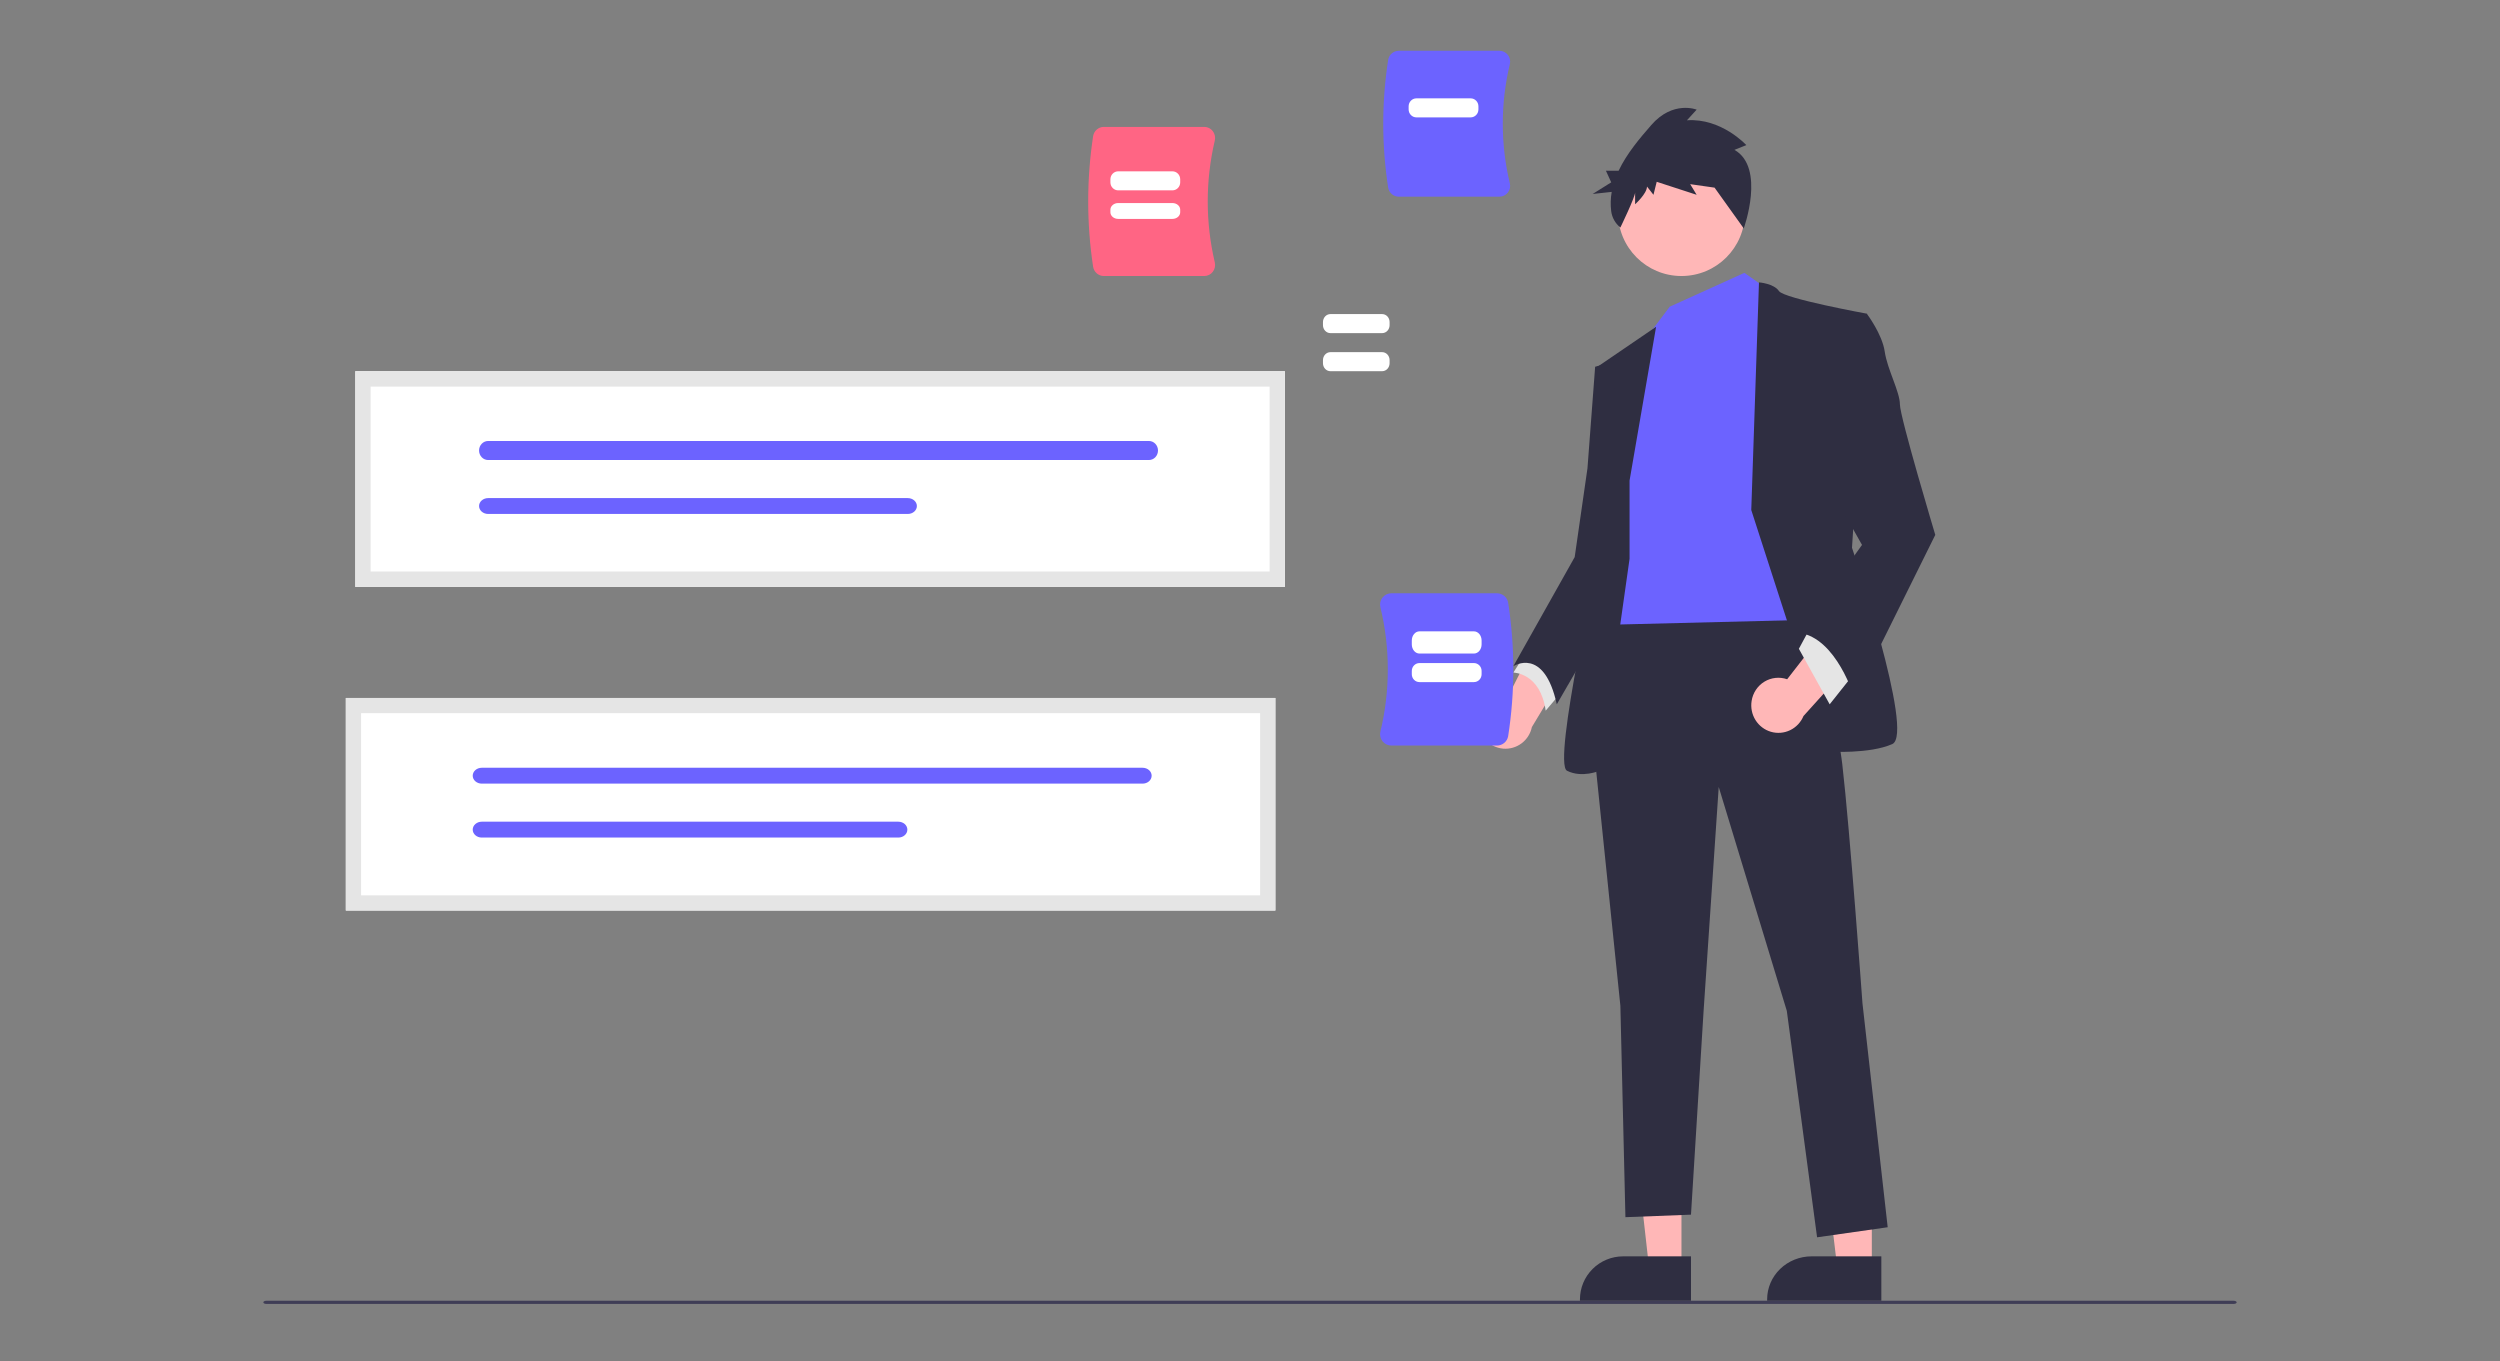 <svg width="788" height="429" viewBox="0 0 788 429" fill="none" xmlns="http://www.w3.org/2000/svg">
<rect x="0" y="0" width="788" height="429" fill="#808080" stroke="none"/>
<path d="M437.55 59.15C435.483 45.795 435.483 32.205 437.55 18.851C437.681 18.056 438.091 17.333 438.707 16.811C439.324 16.289 440.106 16.002 440.916 16H472.595C473.108 15.998 473.615 16.113 474.077 16.336C474.539 16.559 474.944 16.884 475.26 17.286C475.584 17.693 475.81 18.169 475.921 18.676C476.032 19.184 476.026 19.71 475.902 20.214C472.938 32.565 472.938 45.435 475.902 57.786C476.026 58.29 476.032 58.816 475.921 59.324C475.81 59.831 475.584 60.307 475.26 60.714C474.944 61.116 474.539 61.441 474.077 61.664C473.615 61.887 473.108 62.002 472.595 62H440.916C440.106 61.998 439.324 61.711 438.707 61.189C438.091 60.667 437.681 59.944 437.55 59.15V59.15Z" fill="#6C63FF"/>
<path d="M435.66 105H419.34C418.72 104.999 418.125 104.735 417.686 104.264C417.247 103.794 417.001 103.156 417 102.49V101.51C417.001 100.844 417.247 100.206 417.686 99.736C418.125 99.265 418.72 99.001 419.34 99H435.66C436.28 99.001 436.875 99.265 437.314 99.736C437.753 100.206 437.999 100.844 438 101.51V102.49C437.999 103.156 437.753 103.794 437.314 104.264C436.875 104.735 436.28 104.999 435.66 105Z" fill="white"/>
<path d="M435.66 117H419.34C418.72 116.999 418.125 116.735 417.686 116.264C417.247 115.794 417.001 115.156 417 114.49V113.51C417.001 112.844 417.247 112.206 417.686 111.736C418.125 111.265 418.72 111.001 419.34 111H435.66C436.28 111.001 436.875 111.265 437.314 111.736C437.753 112.206 437.999 112.844 438 113.51V114.49C437.999 115.156 437.753 115.794 437.314 116.264C436.875 116.735 436.28 116.999 435.66 117Z" fill="white"/>
<path d="M463.549 37H446.451C445.801 36.999 445.178 36.735 444.719 36.264C444.259 35.794 444.001 35.156 444 34.49V33.51C444.001 32.844 444.259 32.206 444.719 31.736C445.178 31.265 445.801 31.001 446.451 31H463.549C464.199 31.001 464.822 31.265 465.281 31.736C465.741 32.206 465.999 32.844 466 33.51V34.49C465.999 35.156 465.741 35.794 465.281 36.264C464.822 36.735 464.199 36.999 463.549 37Z" fill="white"/>
<path d="M344.55 84.088C342.483 70.443 342.483 56.557 344.55 42.913C344.681 42.1 345.091 41.362 345.707 40.829C346.324 40.295 347.107 40.002 347.916 40H379.595C380.108 39.998 380.615 40.116 381.077 40.343C381.539 40.571 381.944 40.903 382.26 41.314C382.584 41.73 382.81 42.216 382.921 42.734C383.032 43.253 383.026 43.79 382.902 44.306C379.938 56.925 379.938 70.075 382.902 82.694C383.026 83.21 383.032 83.747 382.921 84.266C382.81 84.784 382.584 85.27 382.26 85.686C381.944 86.097 381.539 86.429 381.077 86.657C380.615 86.884 380.108 87.002 379.595 87H347.916C347.107 86.998 346.324 86.705 345.707 86.171C345.091 85.638 344.681 84.9 344.55 84.088Z" fill="#FF6584"/>
<path d="M369.549 60H352.451C351.801 59.999 351.178 59.735 350.719 59.264C350.259 58.794 350.001 58.156 350 57.49V56.51C350.001 55.844 350.259 55.206 350.719 54.736C351.178 54.265 351.801 54.001 352.451 54H369.549C370.199 54.001 370.822 54.265 371.281 54.736C371.741 55.206 371.999 55.844 372 56.51V57.49C371.999 58.156 371.741 58.794 371.281 59.264C370.822 59.735 370.199 59.999 369.549 60V60Z" fill="white"/>
<path d="M369.549 69H352.451C351.801 68.999 351.178 68.779 350.719 68.387C350.259 67.995 350.001 67.463 350 66.909V66.091C350.001 65.537 350.259 65.005 350.719 64.613C351.178 64.221 351.801 64.001 352.451 64H369.549C370.199 64.001 370.822 64.221 371.281 64.613C371.741 65.005 371.999 65.537 372 66.091V66.909C371.999 67.463 371.741 67.995 371.281 68.387C370.822 68.779 370.199 68.999 369.549 69Z" fill="white"/>
<path d="M83.958 411H704.045C704.298 411 704.541 410.947 704.72 410.854C704.899 410.76 705 410.633 705 410.5C705 410.367 704.899 410.24 704.72 410.146C704.541 410.053 704.298 410 704.045 410H83.958C83.832 410 83.707 410.013 83.591 410.038C83.475 410.063 83.37 410.099 83.281 410.146C83.192 410.192 83.121 410.248 83.073 410.308C83.025 410.369 83 410.434 83 410.5C83 410.566 83.025 410.631 83.073 410.692C83.121 410.752 83.192 410.808 83.281 410.854C83.37 410.901 83.475 410.937 83.591 410.962C83.707 410.987 83.832 411 83.958 411V411Z" fill="#3F3D56"/>
<path d="M402 287H109V220H402V287Z" fill="white"/>
<path d="M151.848 242C151.092 242.001 150.368 242.265 149.834 242.734C149.3 243.202 149 243.838 149 244.5C149 245.162 149.3 245.798 149.834 246.266C150.368 246.735 151.092 246.999 151.848 247H360.152C360.908 246.999 361.632 246.735 362.166 246.266C362.7 245.798 363 245.162 363 244.5C363 243.838 362.7 243.202 362.166 242.734C361.632 242.265 360.908 242.001 360.152 242H151.848Z" fill="#6C63FF"/>
<path d="M151.851 259C151.477 258.999 151.107 259.063 150.762 259.188C150.416 259.313 150.102 259.497 149.837 259.728C149.573 259.96 149.363 260.235 149.219 260.538C149.075 260.841 149.001 261.166 149 261.495C148.999 261.823 149.072 262.148 149.214 262.452C149.356 262.755 149.565 263.031 149.829 263.264C150.093 263.497 150.406 263.681 150.751 263.808C151.095 263.934 151.465 263.999 151.839 264H283.15C283.524 264.001 283.895 263.936 284.241 263.811C284.586 263.686 284.9 263.501 285.165 263.269C285.43 263.037 285.64 262.761 285.783 262.458C285.926 262.154 286 261.829 286 261.5C286 261.171 285.926 260.846 285.783 260.542C285.64 260.239 285.43 259.963 285.165 259.731C284.9 259.499 284.586 259.314 284.241 259.189C283.895 259.064 283.524 258.999 283.15 259H151.851Z" fill="#6C63FF"/>
<path d="M402 287H109V220H402V287ZM113.816 282.214H397.184V224.786H113.816V282.214Z" fill="#E5E5E5"/>
<path d="M405 185H112V117H405V185Z" fill="white"/>
<path d="M153.848 139C153.092 139.001 152.368 139.318 151.834 139.88C151.3 140.443 151 141.205 151 142C151 142.795 151.3 143.557 151.834 144.12C152.368 144.682 153.092 144.999 153.848 145H362.152C362.908 144.999 363.632 144.682 364.166 144.12C364.7 143.557 365 142.795 365 142C365 141.205 364.7 140.443 364.166 139.88C363.632 139.318 362.908 139.001 362.152 139H153.848Z" fill="#6C63FF"/>
<path d="M153.872 157C153.112 156.999 152.382 157.261 151.844 157.729C151.305 158.196 151.002 158.832 151 159.495C150.998 160.158 151.299 160.794 151.835 161.264C152.371 161.734 153.1 161.999 153.86 162H286.13C286.506 162.001 286.88 161.936 287.228 161.811C287.576 161.686 287.892 161.501 288.159 161.269C288.426 161.037 288.637 160.761 288.781 160.458C288.926 160.154 289 159.829 289 159.5C289 159.171 288.926 158.846 288.781 158.542C288.637 158.239 288.426 157.963 288.159 157.731C287.892 157.499 287.576 157.314 287.228 157.189C286.88 157.064 286.506 156.999 286.13 157H153.872Z" fill="#6C63FF"/>
<path d="M405 185H112V117H405V185ZM116.816 180.143H400.184V121.857H116.816V180.143Z" fill="#E5E5E5"/>
<path d="M466.006 227.72C465.958 226.477 466.181 225.238 466.66 224.09C467.14 222.943 467.863 221.915 468.78 221.079C469.697 220.243 470.785 219.62 471.967 219.253C473.149 218.885 474.397 218.784 475.623 218.954L489.282 192L497 205.671L482.846 229.171C482.425 231.223 481.27 233.049 479.6 234.301C477.93 235.554 475.861 236.148 473.786 235.969C471.71 235.79 469.772 234.852 468.338 233.331C466.904 231.811 466.075 229.815 466.006 227.72L466.006 227.72Z" fill="#FFB7B7"/>
<path d="M529.999 400L519.835 399.999L515 357L530 357.001L529.999 400Z" fill="#FFB7B7"/>
<path d="M532.999 410L498 409.999V409.558C498 405.962 499.436 402.514 501.99 399.971C504.545 397.429 508.01 396 511.623 396H511.624L533 396.001L532.999 410Z" fill="#2F2E41"/>
<path d="M589.998 400L579.157 399.999L574 357L590 357.001L589.998 400Z" fill="#FFB7B7"/>
<path d="M592.999 410L557 409.999V409.558C557 405.962 558.477 402.514 561.104 399.971C563.732 397.429 567.296 396 571.012 396H571.013L593 396.001L592.999 410Z" fill="#2F2E41"/>
<path d="M482.1 204L477 212C477 212 485.5 212 487.2 224L494 216L482.1 204Z" fill="#E5E5E5"/>
<path d="M565.59 187C565.59 187 578.308 220.305 580.692 240.922C583.077 261.539 587.051 316.254 587.051 316.254L595 386.828L572.744 390L563.205 318.633L541.744 248.059L536.974 318.633L533 382.863L512.333 383.656L510.744 317.047L502 232.199L506.769 191.758L565.59 187Z" fill="#2F2E41"/>
<path d="M530 87C541.046 87 550 78.046 550 67C550 55.954 541.046 47 530 47C518.954 47 510 55.954 510 67C510 78.046 518.954 87 530 87Z" fill="#FFB7B7"/>
<path d="M549.827 86L557.728 91.549L568 195.415L504 197L512.692 124.85L520.593 104.235L526.296 96.669L549.827 86Z" fill="#6C63FF"/>
<path d="M552 160.758L554.429 89C554.429 89 559.144 89.363 560.731 91.743C562.318 94.123 588.511 98.883 588.511 98.883L583.749 172.657C583.749 172.657 603.592 231.359 596.449 234.532C589.305 237.705 576.605 236.912 576.605 236.912L552 160.758Z" fill="#2F2E41"/>
<path d="M435.777 233.659C435.437 233.234 435.199 232.737 435.083 232.208C434.966 231.678 434.973 231.129 435.103 230.602C438.215 217.715 438.215 204.285 435.103 191.398C434.973 190.871 434.966 190.322 435.083 189.792C435.199 189.263 435.437 188.766 435.777 188.341C436.11 187.922 436.535 187.583 437.02 187.351C437.505 187.118 438.037 186.998 438.576 187H471.838C472.688 187.002 473.51 187.301 474.157 187.846C474.804 188.391 475.235 189.145 475.373 189.974C477.542 203.909 477.542 218.091 475.373 232.026C475.235 232.855 474.804 233.609 474.157 234.154C473.51 234.699 472.688 234.998 471.838 235H438.576C438.037 235.002 437.505 234.882 437.02 234.649C436.535 234.417 436.109 234.078 435.777 233.659V233.659Z" fill="#6C63FF"/>
<path d="M464.587 206H447.413C446.773 205.999 446.16 205.695 445.708 205.153C445.255 204.612 445.001 203.878 445 203.113V201.887C445.001 201.122 445.255 200.388 445.708 199.847C446.16 199.305 446.773 199.001 447.413 199H464.587C465.227 199.001 465.84 199.305 466.292 199.847C466.745 200.388 466.999 201.122 467 201.887V203.113C466.999 203.878 466.745 204.612 466.292 205.153C465.84 205.695 465.227 205.999 464.587 206V206Z" fill="white"/>
<path d="M464.587 215H447.413C446.773 214.999 446.16 214.738 445.708 214.274C445.255 213.81 445.001 213.181 445 212.525V211.475C445.001 210.819 445.255 210.19 445.708 209.726C446.16 209.262 446.773 209.001 447.413 209H464.587C465.227 209.001 465.84 209.262 466.292 209.726C466.745 210.19 466.999 210.819 467 211.475V212.525C466.999 213.181 466.745 213.81 466.292 214.274C465.84 214.738 465.227 214.999 464.587 215V215Z" fill="white"/>
<path d="M513.636 151.484L522 103L503.385 115.697L508.116 150.688L504.174 174.546C504.174 174.546 489.193 240.554 493.924 242.94C498.655 245.325 504.174 242.94 504.174 242.94L513.636 176.137V151.484Z" fill="#2F2E41"/>
<path d="M508.429 114L502.788 115.6L500.37 147.6L496.341 175.6L477 210C477 210 486.67 203.6 490.7 222L512 185.186L508.429 114Z" fill="#2F2E41"/>
<path d="M546.699 47.234L550.443 45.743C550.443 45.743 542.615 37.168 531.724 37.913L534.787 34.558C534.787 34.558 527.299 31.575 520.492 39.405C516.914 43.521 512.774 48.359 510.193 53.809H506.183L507.857 57.475L502 61.141L508.011 60.483C507.653 62.49 507.598 64.54 507.848 66.564C508.106 68.588 509.144 70.434 510.744 71.711V71.711C510.744 71.711 515.387 62.148 515.387 60.657V64.385C515.387 64.385 519.131 61.03 519.131 58.793L521.173 61.403L522.194 57.301L534.787 61.403L532.745 58.047L540.573 59.166L537.51 55.064L549.63 72C549.63 72 556.57 52.827 546.699 47.234Z" fill="#2F2E41"/>
<path d="M552.113 220.917C552.307 219.671 552.768 218.483 553.464 217.436C554.16 216.39 555.074 215.511 556.142 214.861C557.21 214.211 558.405 213.807 559.644 213.676C560.883 213.545 562.135 213.69 563.312 214.102L582.035 190L587 205.124L568.459 225.693C567.644 227.651 566.149 229.237 564.257 230.153C562.365 231.068 560.207 231.249 558.192 230.66C556.177 230.071 554.445 228.754 553.325 226.959C552.205 225.163 551.773 223.013 552.113 220.917V220.917Z" fill="#FFB7B7"/>
<path d="M584 212.833L576.714 222L567 204.5L571.047 197L584 212.833Z" fill="#E5E5E5"/>
<path d="M582.13 102.163L588.5 99C588.5 99 593.278 105.327 594.074 110.863C594.87 116.399 598.852 123.516 598.852 127.471C598.852 131.425 610 168.595 610 168.595L584.518 220C584.518 220 578.944 201.02 567 199.438L586.907 171.758L575.759 151.987L582.13 102.163Z" fill="#2F2E41"/>
</svg>
